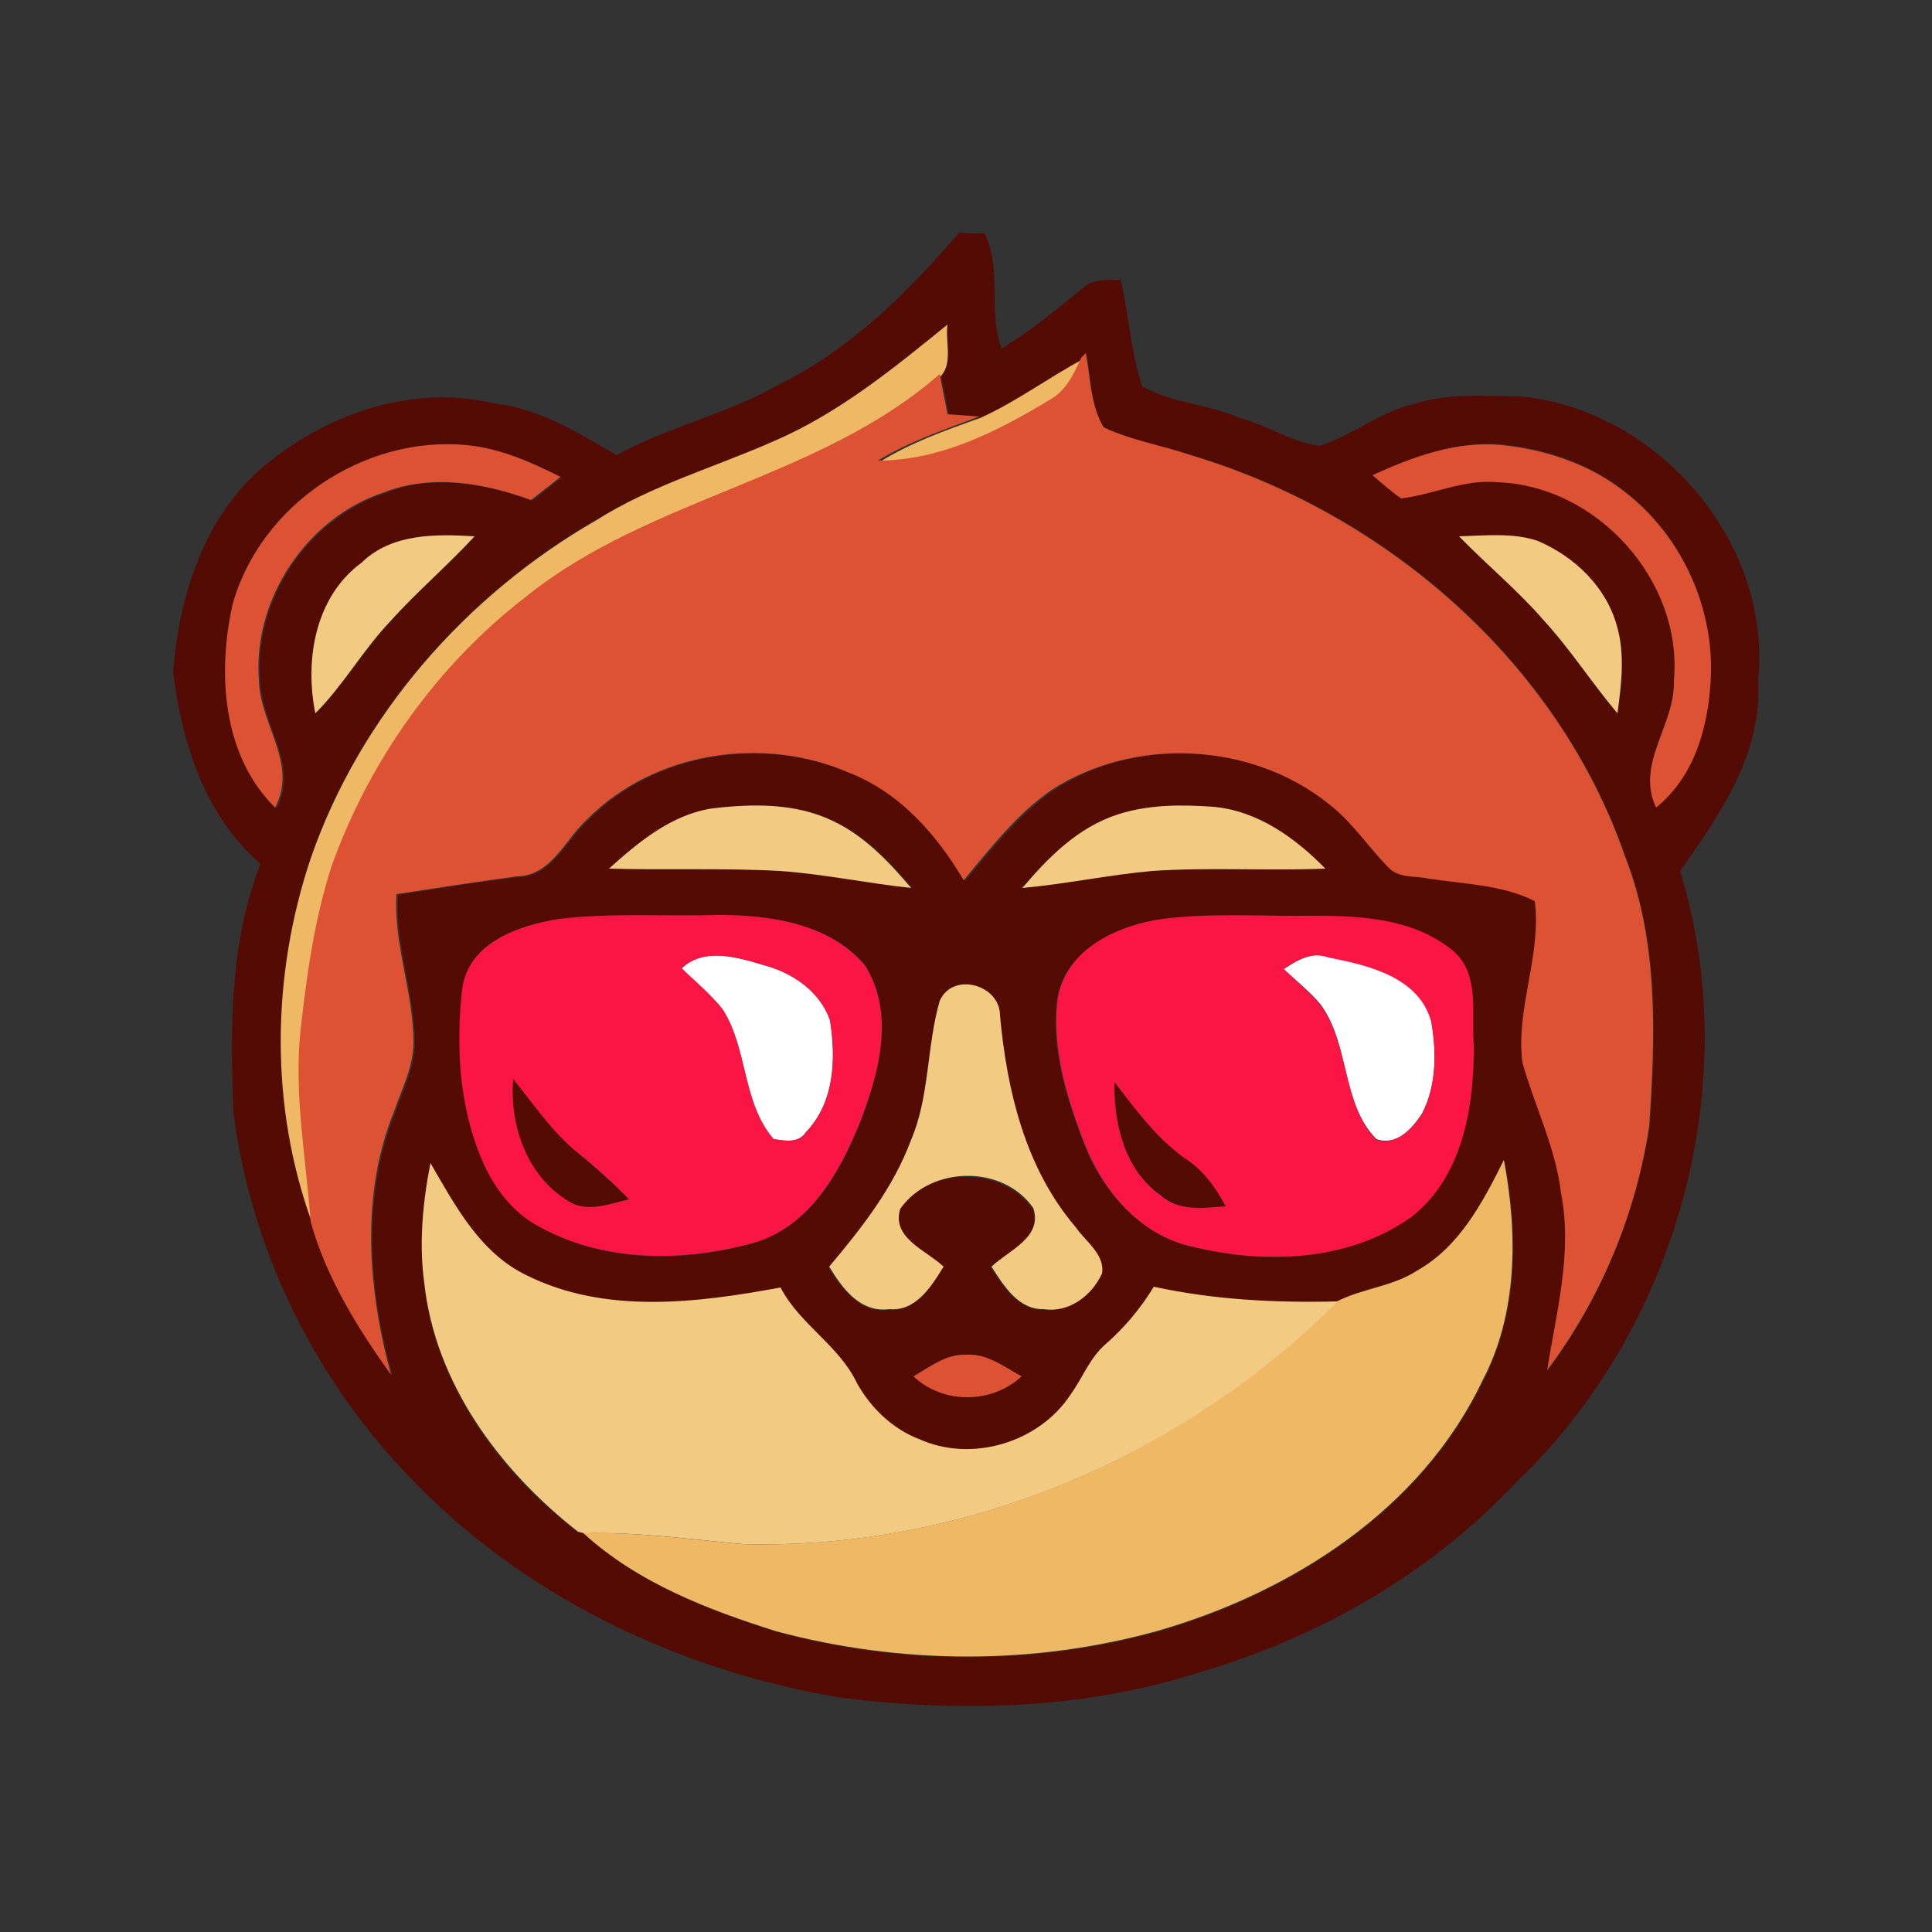 <?xml version="1.0" encoding="utf-8"?>
<!-- Generator: Adobe Illustrator 26.0.3, SVG Export Plug-In . SVG Version: 6.00 Build 0)  -->
<svg version="1.1" id="Layer_1" xmlns="http://www.w3.org/2000/svg" xmlns:xlink="http://www.w3.org/1999/xlink" x="0px" y="0px"
	 viewBox="0 0 250 250" style="enable-background:new 0 0 250 250;" xml:space="preserve">
<rect x="0" y="0" width="250" height="250" fill="#333333" stroke="none"/>
<style type="text/css">
	.st0{fill:#FFFFFF;}
	.st1{fill:#530B04;}
	.st2{fill:#EEB865;}
	.st3{fill:#DC5233;}
	.st4{fill:#F2CA82;}
	.st5{fill:#FA1545;}
</style>
<g id="_x23_ffffffff">
	<path class="st0" d="M88.2,125.3c3-2.8,7.3-1.4,10.7-0.4c3.7,1,7.2,3.4,8.5,7.1c0.8,5,0.6,10.6-3.1,14.5c-1,1.5-2.8,1.1-4.2,0.9
		c-4.1-4.7-3.3-11.6-6.6-16.8C91.9,128.6,90,127.1,88.2,125.3z"/>
	<path class="st0" d="M166.1,125.4c1.7-1.1,3.6-2.3,5.8-1.6c5.1,1,11.8,2.5,13.3,8.3c0.7,4,0.7,8.4-1.2,12c-1.3,2-3.3,4.2-5.9,3.3
		c-4.6-4.7-3.4-12.2-7.2-17.4C169.5,128.3,167.7,126.9,166.1,125.4z"/>
</g>
<g id="_x23_530b04ff">
	<path class="st1" d="M124.1,30.1c1.1,0.1,2.2,0.1,3.3,0.1c2.3,4.7,0.4,10.1,2.2,14.9c3.8-2.3,7.2-5.1,10.6-7.9
		c1.3-1.2,3.2-0.9,4.8-1c1.1,4.6,1.3,9.3,2.8,13.8c3.9,2.2,8.6,2.3,12.7,4.1c3.5,1,6.7,3.1,10.3,3.6c4.2-1.4,7.8-4.4,12.1-5.4
		c4.5-1.5,9.3-1,14-1c17.6,1.8,32.4,18.8,30.6,36.7c0.6,9.4-4.9,17.4-10.1,24.7c8.5,27.7-0.5,59.5-21.4,79.3
		c-11,11.7-25.4,19.9-40.8,24.4c-14.9,4.8-30.8,5.2-46.3,3.3c-21.2-3.5-41.8-13.4-56.5-29.2c-12-12.7-20-29.2-22.2-46.6
		c-0.4-10.8-0.5-21.9,3.5-32.1c-7.2-6.3-10.2-15.7-11.3-24.9c0.8-9.8,4-20.1,11.8-26.6c8.1-6.8,19.2-10.6,29.7-8.1
		c5.8,0.6,10.9,3.8,15.9,6.7c6.7-3.7,14.3-5.3,20.9-9.1C110.1,45.2,117.5,37.8,124.1,30.1 M100.1,57.1c-7.6,3.4-15.8,5.7-22.9,10.1
		c-16.9,9.7-30.6,25.3-37,43.8c-5,15.2-5.2,32.1,0.2,47.2c2,7.2,6,13.7,10.4,19.8c-3.1-11.1-4-23.3,0.4-34.1c1-2.9,2.5-5.8,2.5-8.9
		c0-6.5-2.6-12.7-2.2-19.2c5.2-0.8,10.4-1.7,15.6-2.3c4.5-0.1,6.2-4.9,9.1-7.4c8.6-8.8,22.8-10.9,33.9-6c6.5,2.5,11.3,7.9,14.8,13.9
		c3.5-4.2,6.9-8.5,11.4-11.7C146.9,95.3,162,96,172,104c3,2.3,5,5.6,7.7,8.2c1.4,1.4,3.5,1.1,5.3,1.5c4.6,0.6,9.4,0.7,13.7,2.9
		c0.9,7-2.6,13.9-1.6,20.9c1.7,5.6,4.4,11,5,16.9c1.5,7.7-0.7,15.3-1.8,22.9c6.9-9.2,11.4-20.2,13.2-31.6
		c0.8-11.6,1.2-23.7-3.1-34.8c-8.7-25.2-30.9-44.5-56.2-52c-3.7-1.2-7.7-1.9-11.3-3.6c-1.8-2.8-1.7-6.4-2.3-9.6l-0.4,0.8
		c-4.5,2.4-8.6,5.5-13.3,7.6c-1.4-0.1-2.7-0.2-4.1-0.3c-0.3-1.7-0.7-3.5-1-5.2c1.5-1.7,0.5-4.5,0.8-6.6
		C115.5,47.7,108.4,53.5,100.1,57.1 M30.1,78.2c-2,9-1.3,19.6,5.7,26.4c3-5.7-2-10.8-2.1-16.5c-0.9-10.5,6.2-21,16.2-24.3
		c6.2-2.5,12.9-1.2,19,1c1.3-1,2.5-2,3.8-3c-3.8-2-7.8-3.7-12.1-4.1C47.1,56.3,33.7,65.2,30.1,78.2 M177.6,61.5
		c1.2,1,2.4,2.1,3.7,2.9c4.2-0.4,8.1-2.4,12.4-2.1c12.9,0.3,24.1,12.7,22.9,25.7c0.2,5.7-5,10.7-2.3,16.4c5.1-4.2,6.9-11.1,7.1-17.4
		c0.2-9-4-17.9-11.1-23.4c-4.5-3.6-10.2-5.5-15.9-6.1C188.6,57,182.9,59.1,177.6,61.5 M46.8,72.8c-6,4.4-7.4,12.5-5.9,19.5
		c3.6-3.6,6.1-8.1,9.6-11.8c3.4-3.9,7.4-7.2,11-11.1C56.4,69.1,50.7,69,46.8,72.8 M188.8,69.4c3.6,3.7,7.6,6.9,10.9,10.9
		c3.5,3.8,6.3,8.1,9.6,12.1c0.6-3.8,1-7.7-0.1-11.4c-1.4-5-5.4-9-10.2-10.9C195.7,68.9,192.2,69.4,188.8,69.4 M78.8,112.4
		c7.4,0.2,14.8-0.1,22.2,0.3c5.7,0.4,11.3,1.6,17,2.2c-2.9-3.5-6.1-6.8-10.2-8.7c-4.8-2.3-10.4-2.2-15.5-1.6
		C86.9,105.4,82.7,108.9,78.8,112.4 M144.6,105.4c-5.1,1.7-8.9,5.6-12.4,9.5c5.6-0.6,11.2-1.7,16.8-2.2c7.5-0.5,15,0,22.4-0.3
		c-3.9-3.9-8.8-7.5-14.5-8C152.8,104.1,148.5,104.1,144.6,105.4 M72.4,118.9c-5.2,0.8-11.9,3-12.5,9.1c-0.8,7.3-0.3,14.9,2.4,21.7
		c1.6,3.7,4.1,7.2,7.7,9.1c8.4,4.7,18.6,4.6,27.7,2c7.1-2.1,11-9,13.6-15.4c2.4-6.4,4.6-14.2,0.7-20.5c-4.6-5.4-12.2-6.5-18.9-6.5
		C86.2,118.6,79.3,118.1,72.4,118.9 M150.5,118.9c-5.8,0.8-12.4,3.8-13.7,10.1c-0.9,6.5,1.1,12.9,3.4,18.9
		c2.4,6.2,7.2,11.8,13.9,13.4c9.4,2.3,20.3,2,28.4-3.8c6.8-5.2,8.2-14.4,8.1-22.4c-0.2-4,0.9-9-2.6-12c-4.9-4.2-11.8-4.6-18-4.6
		C163.5,118.6,156.9,118.1,150.5,118.9 M121.6,129.5c-1.7,5.9-1.3,12.4-3.8,18.1c-2.3,6.2-6.3,11.4-10.6,16.4c1.7,2.8,4.1,6,7.8,5.5
		c3.5,0.3,5.5-3,7-5.5c-2.2-2-6.8-3.7-5.6-7.5c3.9-5.6,13.2-5.6,17.2-0.1c1.3,3.8-3.2,5.5-5.4,7.6c1.6,2.5,3.5,5.5,6.8,5.5
		c3.2,0.4,6.2-1.8,7.5-4.6c0.4-2.6-2.1-4.1-3.4-6c-6.5-7.7-8.9-17.7-9.8-27.4C129.3,127.4,123.3,125.7,121.6,129.5 M183.4,164.4
		c-3.1,2.1-7.1,2.3-10.3,4.1c-8,0.2-16-0.2-23.8-1.9c-1.6,2.8-3.7,5.3-6.2,7.4c-2.1,1.8-3,4.4-4.6,6.6c-4.2,6.1-12.9,8.8-19.6,5.7
		c-3.4-1.3-6.2-4-8-7.2c-2.3-4.9-7.4-7.6-9.9-12.4c-10.8,2-22.7,3.5-32.9-1.6c-6-3-9.2-9-12.4-14.5c-1,5.1-1.5,10.3-0.8,15.5
		c1.4,13.1,9.7,24.4,19.9,32.2l0.8,0.2c7,6.4,16.1,9.9,25,12.7c16.1,4.3,33.3,4.4,49.4-0.1c17.2-5,34-15.7,41.9-32.3
		c4.6-8.8,4.6-19.1,2.8-28.6C191.9,155.5,188.9,161.3,183.4,164.4 M118.2,178.1c3.9,3.6,10.1,3.6,14,0c-2.2-1.2-4.5-3-7.2-2.8
		C122.4,175.2,120.3,176.9,118.2,178.1z"/>
	<path class="st1" d="M66.4,139.6c2.5,3.1,4.8,6.5,7.8,9.1c2.5,2.1,4.9,4.2,7.2,6.5c-2.6,0.5-5.4,1.8-7.9,0.2
		C68.2,152.2,65.9,145.6,66.4,139.6z"/>
	<path class="st1" d="M144.2,140c2.7,3.5,5.3,7.2,9.1,9.8c2.4,1.5,4.1,3.8,5.4,6.3c-2.9,0.2-6.1,0.7-8.4-1.4
		C145.5,151.4,144.2,145.4,144.2,140z"/>
</g>
<g id="_x23_eeb865ff">
	<path class="st2" d="M100.1,57.1c8.4-3.6,15.5-9.4,22.5-15.1c-0.3,2.1,0.7,4.9-0.8,6.6c-15.4,13.7-37.4,15.9-53.4,28.7
		c-11.6,8.9-20.4,21.3-25.3,35c-2.3,6.8-3.2,14-4,21.1c-0.8,8.3,0.7,16.6,1.3,24.9c-5.5-15.1-5.3-32-0.2-47.2
		c6.4-18.5,20.1-34.1,37-43.8C84.3,62.8,92.4,60.5,100.1,57.1z"/>
	<path class="st2" d="M126.8,54.1c4.7-2.1,8.8-5.2,13.3-7.6c-1,2-2,4.2-4,5.4c-6.8,4.2-14.2,7.9-22.3,7.9
		C117.8,57.3,122.3,55.7,126.8,54.1z"/>
	<path class="st2" d="M183.4,164.4c5.5-3.1,8.5-8.9,11.2-14.3c1.8,9.5,1.8,19.9-2.8,28.6c-7.9,16.6-24.6,27.3-41.9,32.3
		c-16.1,4.5-33.3,4.4-49.4,0.1c-8.9-2.8-18-6.3-25-12.7c6.9-0.2,13.7,0.8,20.5,1.4c28.6,0.8,56.9-11.2,77-31.4
		C176.3,166.7,180.2,166.5,183.4,164.4z"/>
</g>
<g id="_x23_dc5233ff">
	<path class="st3" d="M140.5,45.7c0.6,3.2,0.6,6.7,2.3,9.6c3.6,1.7,7.5,2.3,11.3,3.6c25.3,7.6,47.5,26.8,56.2,52
		c4.3,11,3.9,23.1,3.1,34.8c-1.7,11.4-6.3,22.4-13.2,31.6c1.2-7.6,3.3-15.2,1.8-22.9c-0.7-5.9-3.4-11.2-5-16.9
		c-0.9-7,2.5-13.9,1.6-20.9c-4.2-2.1-9.1-2.2-13.7-2.9c-1.8-0.4-3.9,0-5.3-1.5c-2.6-2.7-4.7-5.9-7.7-8.2c-10-8-25.1-8.7-35.8-1.8
		c-4.5,3.1-7.9,7.5-11.4,11.7c-3.5-5.9-8.2-11.3-14.8-13.9c-11.2-4.9-25.3-2.7-33.9,6c-2.9,2.6-4.6,7.3-9.1,7.4
		c-5.2,0.7-10.4,1.5-15.6,2.3c-0.4,6.5,2.2,12.7,2.2,19.2c0,3.1-1.5,6-2.5,8.9c-4.4,10.8-3.4,23.1-0.4,34.1
		c-4.3-6-8.4-12.6-10.4-19.8c-0.6-8.3-2.2-16.6-1.3-24.9c0.8-7.1,1.8-14.3,4-21.1c4.9-13.7,13.7-26.1,25.3-35
		c16-12.8,37.9-15.1,53.4-28.7c0.3,1.7,0.7,3.5,1,5.2c1.4,0.1,2.7,0.2,4.1,0.3c-4.5,1.7-9,3.2-13.1,5.7c8.1,0,15.5-3.8,22.3-7.9
		c2.1-1.2,3.1-3.4,4-5.4L140.5,45.7z"/>
	<path class="st3" d="M30.1,78.2c3.6-12.9,17.1-21.9,30.3-20.6c4.3,0.4,8.3,2.2,12.1,4.1c-1.2,1-2.5,2-3.8,3c-6-2.2-12.8-3.4-19-1
		c-10,3.3-17,13.8-16.2,24.3c0.1,5.7,5.1,10.8,2.1,16.5C28.8,97.8,28.1,87.2,30.1,78.2z"/>
	<path class="st3" d="M177.6,61.5c5.2-2.4,10.9-4.5,16.8-3.9c5.7,0.6,11.4,2.5,15.9,6.1c7.1,5.5,11.3,14.4,11.1,23.4
		c-0.2,6.4-1.9,13.2-7.1,17.4c-2.7-5.7,2.5-10.7,2.3-16.4c1.2-12.9-9.9-25.3-22.9-25.7c-4.3-0.4-8.2,1.6-12.4,2.1
		C180,63.6,178.8,62.5,177.6,61.5z"/>
	<path class="st3" d="M118.2,178.1c2.1-1.2,4.2-2.9,6.8-2.8c2.7-0.2,5,1.6,7.2,2.8C128.3,181.7,122,181.7,118.2,178.1z"/>
</g>
<g id="_x23_f2ca82ff">
	<path class="st4" d="M46.8,72.8c3.9-3.8,9.6-3.7,14.6-3.4c-3.5,3.8-7.5,7.2-11,11.1c-3.5,3.7-6,8.2-9.6,11.8
		C39.4,85.3,40.8,77.2,46.8,72.8z"/>
	<path class="st4" d="M188.8,69.4c3.4-0.1,7-0.5,10.2,0.6c4.7,2,8.8,5.9,10.2,10.9c1.1,3.7,0.6,7.6,0.1,11.4
		c-3.3-3.9-6.1-8.3-9.6-12.1C196.4,76.4,192.4,73.1,188.8,69.4z"/>
	<path class="st4" d="M78.8,112.4c3.9-3.5,8.1-7,13.4-7.8c5.2-0.6,10.7-0.7,15.5,1.6c4.1,1.9,7.3,5.3,10.2,8.7
		c-5.7-0.6-11.3-1.8-17-2.2C93.6,112.3,86.2,112.6,78.8,112.4z"/>
	<path class="st4" d="M144.6,105.4c4-1.3,8.2-1.3,12.4-1c5.7,0.5,10.6,4,14.5,8c-7.5,0.3-15-0.2-22.4,0.3
		c-5.6,0.5-11.2,1.7-16.8,2.2C135.6,111,139.4,107.1,144.6,105.4z"/>
	<path class="st4" d="M121.6,129.5c1.7-3.8,7.8-2.1,7.8,1.9c0.9,9.8,3.3,19.8,9.8,27.4c1.3,1.9,3.8,3.5,3.4,6
		c-1.3,2.8-4.2,5.1-7.5,4.6c-3.3,0.1-5.2-3-6.8-5.5c2.2-2.1,6.7-3.8,5.4-7.6c-3.9-5.6-13.2-5.5-17.2,0.1c-1.2,3.8,3.4,5.4,5.6,7.5
		c-1.6,2.6-3.6,5.8-7,5.5c-3.8,0.5-6.1-2.7-7.8-5.5c4.2-5,8.3-10.2,10.6-16.4C120.3,141.9,119.9,135.4,121.6,129.5z"/>
	<path class="st4" d="M55.7,150.5c3.2,5.5,6.4,11.6,12.4,14.5c10.2,5.1,22.1,3.6,32.9,1.6c2.5,4.8,7.6,7.5,9.9,12.4
		c1.8,3.2,4.6,5.9,8,7.2c6.8,3.1,15.5,0.5,19.6-5.7c1.6-2.2,2.5-4.8,4.6-6.6c2.4-2.1,4.5-4.6,6.2-7.4c7.8,1.7,15.8,2.1,23.8,1.9
		c-20.1,20.2-48.5,32.2-77,31.4c-6.8-0.6-13.6-1.6-20.5-1.4l-0.8-0.2c-10.1-7.9-18.5-19.2-19.9-32.2
		C54.2,160.9,54.7,155.6,55.7,150.5z"/>
</g>
<g id="_x23_fa1545ff">
	<path class="st5" d="M72.4,118.9c6.8-0.8,13.7-0.3,20.6-0.5c6.7,0,14.3,1.1,18.9,6.5c4,6.3,1.8,14.1-0.7,20.5
		c-2.6,6.4-6.5,13.3-13.6,15.4c-9,2.5-19.3,2.6-27.7-2c-3.7-1.9-6.2-5.4-7.7-9.1c-2.8-6.8-3.2-14.4-2.4-21.7
		C60.6,121.9,67.3,119.7,72.4,118.9 M88.2,125.3c1.8,1.7,3.7,3.3,5.3,5.3c3.3,5.1,2.5,12,6.6,16.8c1.5,0.2,3.2,0.6,4.2-0.9
		c3.7-3.8,3.9-9.5,3.1-14.5c-1.3-3.7-4.8-6.1-8.5-7.1C95.5,123.9,91.2,122.5,88.2,125.3 M66.4,139.6c-0.5,6,1.8,12.6,7.1,15.8
		c2.4,1.6,5.3,0.4,7.9-0.2c-2.2-2.3-4.7-4.5-7.2-6.5C71.2,146.1,68.9,142.7,66.4,139.6z"/>
	<path class="st5" d="M150.5,118.9c6.5-0.8,13-0.3,19.6-0.4c6.2,0,13,0.4,18,4.6c3.4,3,2.3,8,2.6,12c0.1,8-1.4,17.2-8.1,22.4
		c-8.2,5.8-19,6.1-28.4,3.8c-6.7-1.5-11.5-7.2-13.9-13.4c-2.3-6-4.3-12.5-3.4-18.9C138.1,122.7,144.7,119.7,150.5,118.9
		 M166.1,125.4c1.6,1.5,3.4,3,4.8,4.7c3.8,5.2,2.7,12.7,7.2,17.4c2.6,0.8,4.6-1.4,5.9-3.3c1.9-3.7,1.9-8.1,1.2-12
		c-1.6-5.8-8.2-7.3-13.3-8.3C169.7,123.1,167.8,124.2,166.1,125.4 M144.2,140c-0.1,5.4,1.3,11.4,6,14.7c2.3,2.1,5.6,1.6,8.4,1.4
		c-1.3-2.5-3-4.8-5.4-6.3C149.6,147.2,146.9,143.5,144.2,140z"/>
</g>
</svg>
